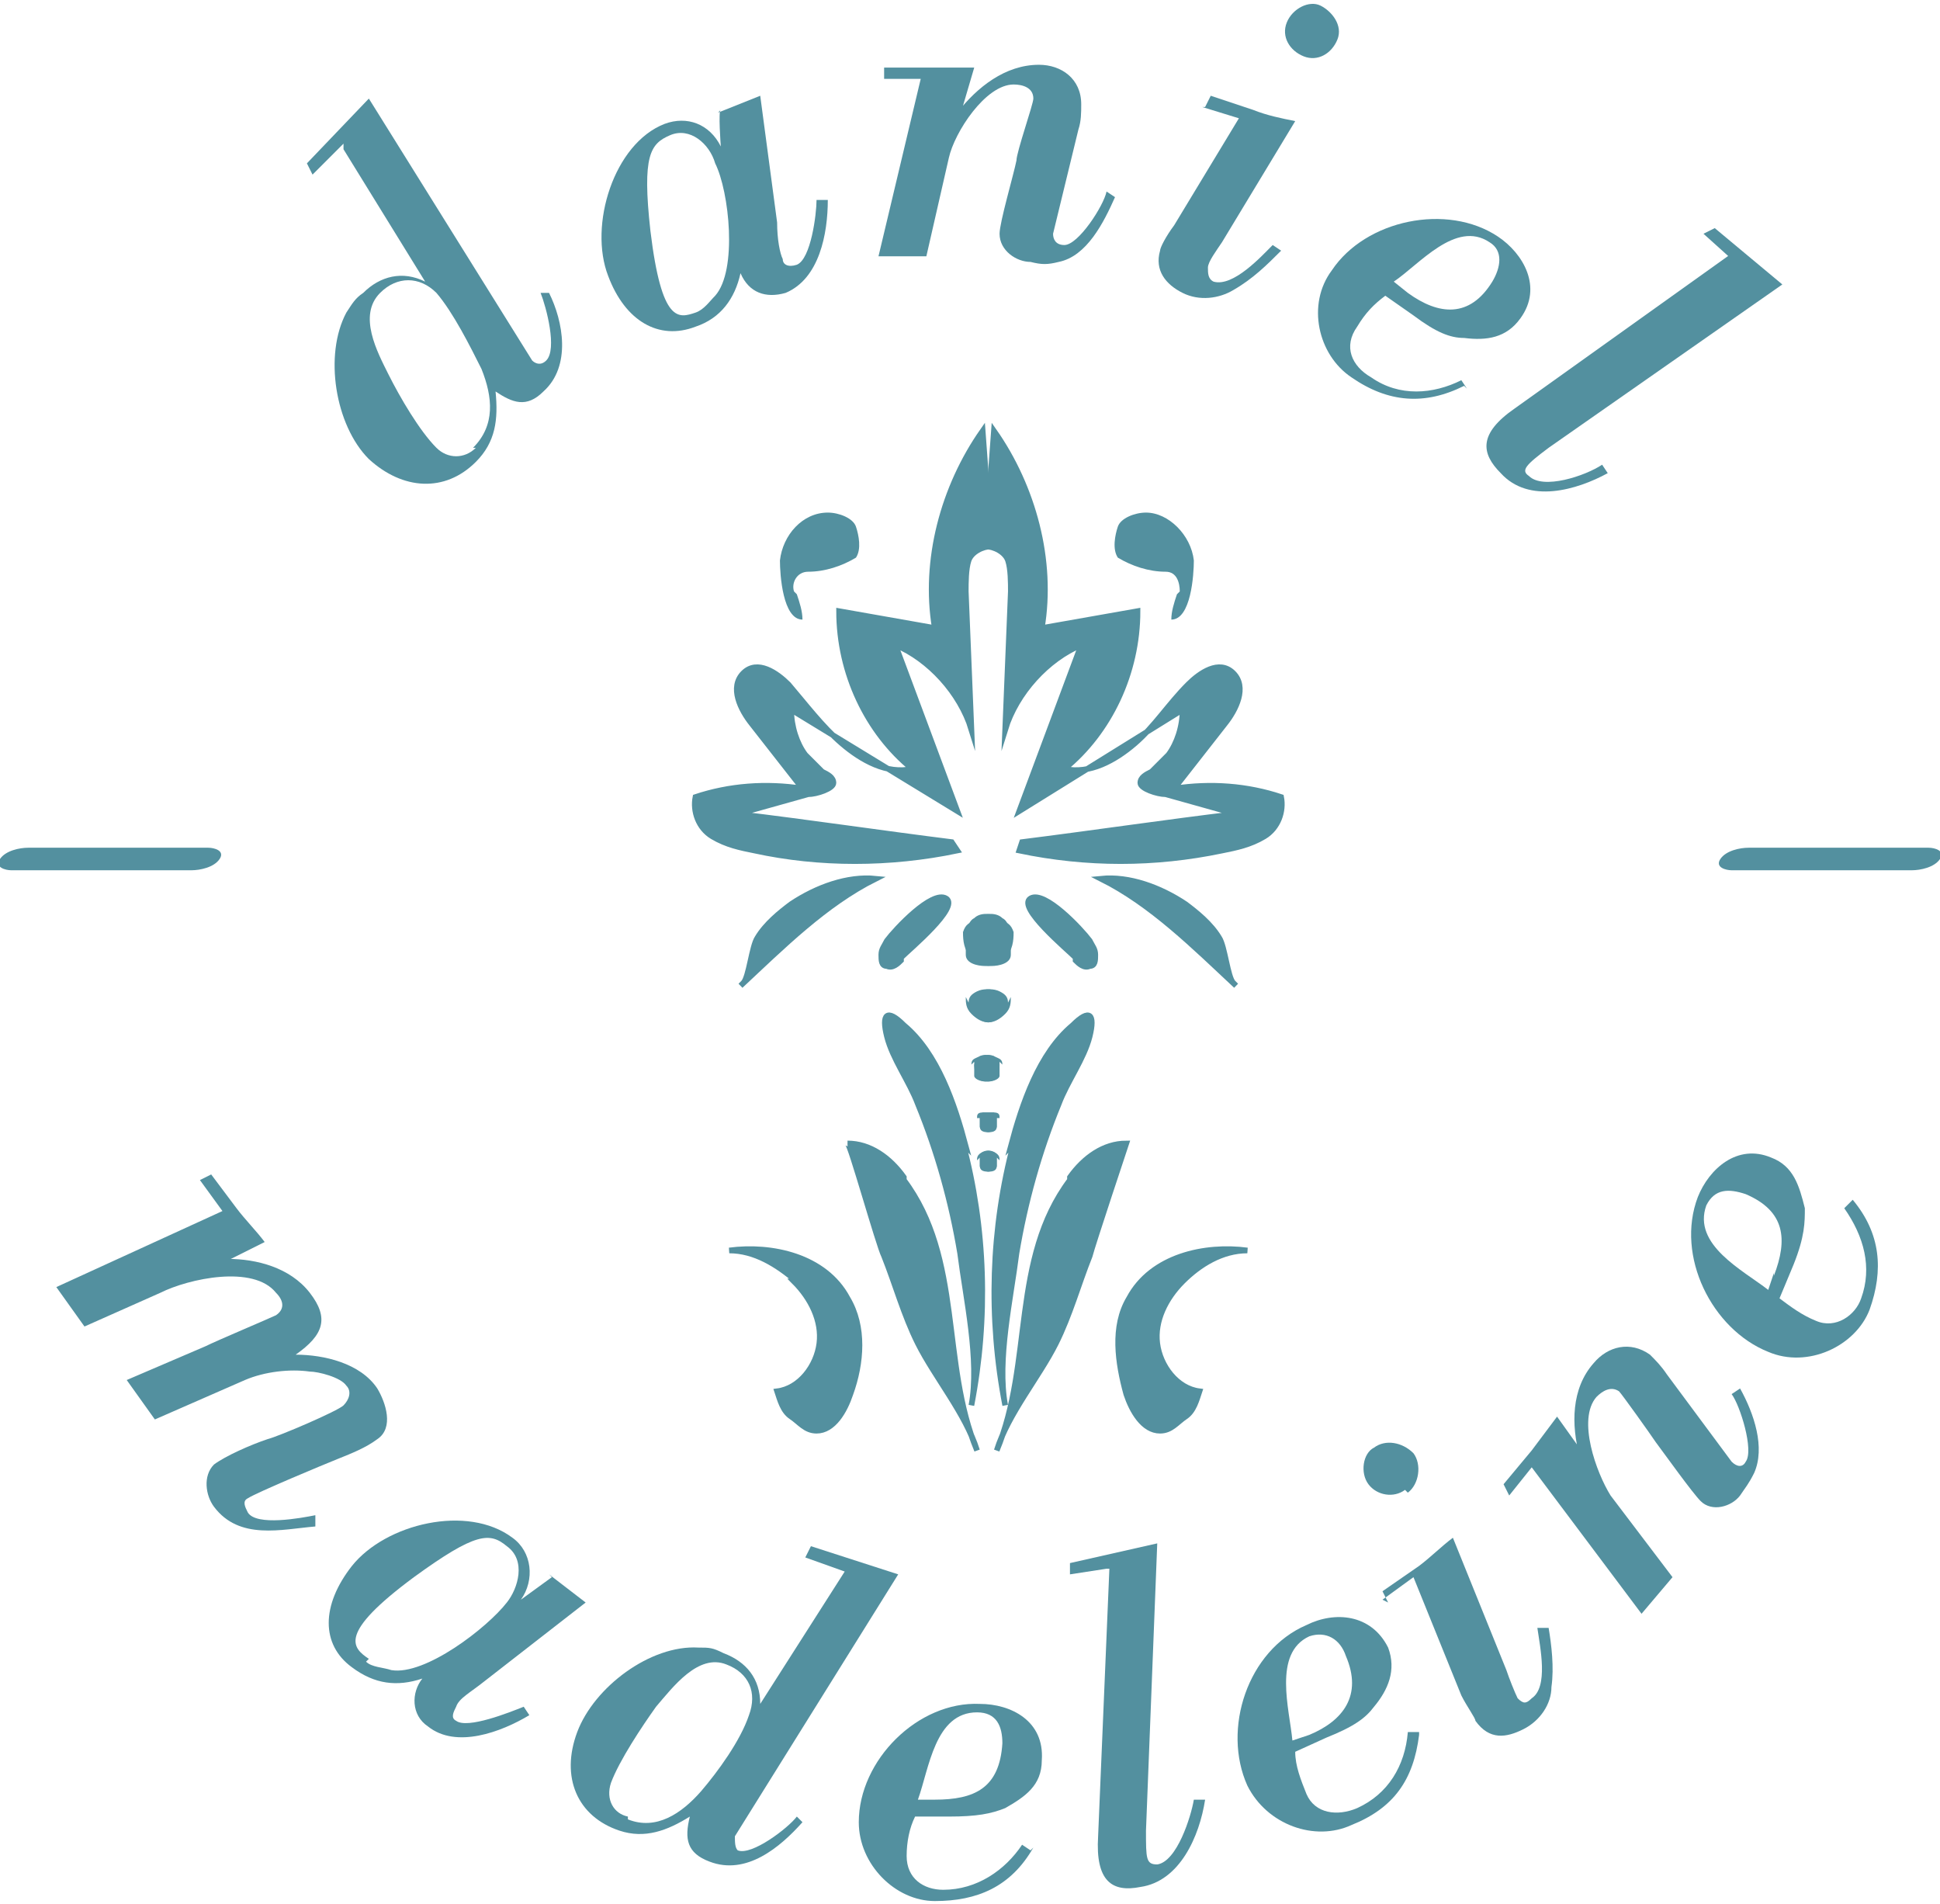 <?xml version="1.0" encoding="UTF-8"?>
<svg id="Calque_2" data-name="Calque 2" xmlns="http://www.w3.org/2000/svg" version="1.1" viewBox="0 0 68.9 67.6">
  <defs>
    <style>
      .cls-1 {
        stroke-width: 0px;
      }

      .cls-1, .cls-2 {
        fill: #53909f;
      }

      .cls-2 {
        stroke: #53909f;
        stroke-miterlimit: 10;
        stroke-width: .2px;
      }
    </style>
  </defs>
  <g id="Calque_1-2" data-name="Calque 1-2">
    <g>
      <path class="cls-2" d="M28.2,45.5c.6.6,1,1.4.9,2.2s-.7,1.6-1.5,1.7c.1.3.2.7.5.9s.5.5.9.5c.6,0,1-.7,1.2-1.3.4-1.1.5-2.4-.1-3.4-.8-1.5-2.7-1.9-4.2-1.7.9,0,1.7.5,2.4,1.1h0Z"/>
      <path class="cls-2" d="M32.1,41.8c-.5-.7-1.2-1.2-2-1.2.1,0,1.1,3.6,1.3,4,.4,1,.7,2.1,1.2,3.1.6,1.2,1.7,2.5,2.1,3.8-1.3-3.1-.5-6.8-2.6-9.6h0Z"/>
      <path class="cls-2" d="M34.2,40.6c.8,3,.9,6.2.3,9.3.3-1.6-.2-3.8-.4-5.4-.3-1.8-.8-3.6-1.5-5.3-.3-.8-.9-1.6-1.1-2.4s0-1,.6-.4c1.2,1,1.8,2.8,2.2,4.3Z"/>
      <path class="cls-2" d="M32,34.1c-.1.1-.3.3-.5.2-.2,0-.2-.2-.2-.4s.1-.3.2-.5c.3-.4,1.6-1.8,2.1-1.5.5.3-1.3,1.8-1.6,2.1h0Z"/>
      <path class="cls-2" d="M26.4,34.9c.2-.2.3-1.3.5-1.6.3-.5.8-.9,1.2-1.2.9-.6,2-1,3-.9-1.8.9-3.3,2.4-4.8,3.8Z"/>
      <path class="cls-2" d="M34,30.2c-2.4.5-4.9.5-7.2,0-.5-.1-1-.2-1.5-.5s-.7-.9-.6-1.4c1.2-.4,2.5-.5,3.8-.3l-1.8-2.3c-.4-.5-.8-1.3-.3-1.8.5-.5,1.2,0,1.6.4.6.7,1.2,1.5,1.9,2.1s1.6,1.1,2.5.9c-1.6-1.3-2.6-3.4-2.6-5.6l3.4.6h0c-.4-2.4.3-5,1.7-7l.3,4.1s0,0,0,0c-.3,0-.7.2-.8.5s-.1.8-.1,1.1l.2,4.9h0c-.4-1.3-1.5-2.5-2.7-3l2.2,5.9-5.9-3.6c0,.6.2,1.2.5,1.6.2.2.4.4.6.6.2.1.4.2.4.4s-.6.4-.9.4l-2.5.7c2.5.3,5.2.7,7.6,1h0Z"/>
      <path class="cls-1" d="M28.2,21c-.1-.3.1-.7.5-.7.6,0,1.2-.2,1.7-.5.2-.3.1-.8,0-1.1s-.6-.5-1-.5c-.9,0-1.6.8-1.7,1.7,0,.5.1,2.1.8,2.1,0-.3-.1-.6-.2-.9Z"/>
      <path class="cls-1" d="M34.4,35.6c0-.2.1-.3.3-.4s.5-.1.7,0c.1,0,.2.2.2.3,0,.2,0,.4,0,.5s-.3.3-.5.3c-.2,0-.4-.1-.6-.3s-.2-.4-.2-.6"/>
      <path class="cls-1" d="M34.5,37.8c0-.2.1-.2.3-.3s.4,0,.5,0c0,0,.1.2.2.3,0,.1,0,.3,0,.4s-.2.2-.4.2c-.2,0-.3,0-.4-.2s-.1-.3-.1-.5"/>
      <path class="cls-1" d="M34.7,39.7c0-.1,0-.2.2-.2s.3,0,.4,0c0,0,.1.1.1.2,0,.1,0,.2,0,.3s-.2.2-.3.2-.3,0-.3-.2,0-.2,0-.3"/>
      <path class="cls-1" d="M34.7,41.2c0-.1,0-.2.2-.3s.3,0,.4,0c0,0,.1.1.1.2,0,.1,0,.2,0,.3s-.2.2-.3.2-.3,0-.3-.2,0-.2,0-.3"/>
      <path class="cls-1" d="M34.2,33.1c.1-.3.2-.3.5-.5s.7-.2.9,0c.2.1.2.3.3.5,0,.3,0,.5,0,.8s-.4.4-.7.4c-.3,0-.6-.1-.8-.4s-.2-.6-.2-.9"/>
      <path class="cls-2" d="M42,45.5c-.6.6-1,1.4-.9,2.2s.7,1.6,1.5,1.7c-.1.3-.2.7-.5.9s-.5.5-.9.5c-.6,0-1-.7-1.2-1.3-.3-1.1-.5-2.4.1-3.4.8-1.5,2.7-1.9,4.2-1.7-.9,0-1.7.5-2.3,1.1h0Z"/>
      <path class="cls-2" d="M38,41.8c.5-.7,1.2-1.2,2-1.2,0,0-1.2,3.6-1.3,4-.4,1-.7,2.1-1.2,3.1-.6,1.2-1.7,2.5-2.1,3.8,1.3-3.1.5-6.8,2.6-9.6h0Z"/>
      <path class="cls-2" d="M36,40.6c-.8,3-.9,6.2-.3,9.3-.3-1.6.2-3.8.4-5.4.3-1.8.8-3.6,1.5-5.3.3-.8.9-1.6,1.1-2.4s0-1-.6-.4c-1.2,1-1.8,2.8-2.2,4.3Z"/>
      <path class="cls-2" d="M38.2,34.1c.1.1.3.3.5.2.2,0,.2-.2.2-.4s-.1-.3-.2-.5c-.3-.4-1.6-1.8-2.1-1.5-.5.3,1.3,1.8,1.6,2.1h0Z"/>
      <path class="cls-2" d="M43.8,34.9c-.2-.2-.3-1.3-.5-1.6-.3-.5-.8-.9-1.2-1.2-.9-.6-2-1-3-.9,1.8.9,3.3,2.4,4.8,3.8Z"/>
      <path class="cls-2" d="M36.2,30.2c2.4.5,4.8.5,7.2,0,.5-.1,1-.2,1.5-.5s.7-.9.6-1.4c-1.2-.4-2.5-.5-3.8-.3l1.8-2.3c.4-.5.8-1.3.3-1.8-.5-.5-1.2,0-1.6.4-.7.7-1.2,1.5-1.9,2.1s-1.6,1.1-2.5.9c1.6-1.3,2.6-3.4,2.6-5.6l-3.4.6h0c.4-2.4-.3-5-1.7-7l-.3,4.1s0,0,0,0c.3,0,.7.2.8.5s.1.8.1,1.1l-.2,4.9h0c.4-1.3,1.5-2.5,2.7-3l-2.2,5.9,5.8-3.6c0,.6-.2,1.2-.5,1.6-.2.2-.4.4-.6.6-.2.1-.4.2-.4.4s.6.4.9.4l2.5.7c-2.5.3-5.2.7-7.6,1h0Z"/>
      <path class="cls-1" d="M41.9,21c0-.3-.1-.7-.5-.7-.6,0-1.2-.2-1.7-.5-.2-.3-.1-.8,0-1.1s.6-.5,1-.5c.8,0,1.6.8,1.7,1.7,0,.5-.1,2.1-.8,2.1,0-.3.1-.6.2-.9Z"/>
      <path class="cls-1" d="M35.8,35.6c0-.2-.1-.3-.3-.4s-.5-.1-.7,0c-.1,0-.2.2-.2.3,0,.2,0,.4,0,.5s.3.3.5.3c.2,0,.4-.1.6-.3s.2-.4.2-.6"/>
      <path class="cls-1" d="M35.6,37.8c0-.2-.1-.2-.3-.3s-.4,0-.5,0c0,0-.1.2-.2.3,0,.1,0,.3,0,.4s.2.2.4.2c.2,0,.3,0,.4-.2s.1-.3.1-.5"/>
      <path class="cls-1" d="M35.5,39.7c0-.1,0-.2-.2-.2s-.3,0-.4,0c0,0-.1.1-.1.2,0,.1,0,.2,0,.3s.2.2.3.2.3,0,.3-.2,0-.2,0-.3"/>
      <path class="cls-1" d="M35.5,41.2c0-.1,0-.2-.2-.3s-.3,0-.4,0c0,0-.1.1-.1.2,0,.1,0,.2,0,.3s.2.2.3.2.3,0,.3-.2,0-.2,0-.3"/>
      <path class="cls-1" d="M36,33.1c-.1-.3-.2-.3-.5-.5s-.7-.2-.9,0c-.2.1-.2.3-.3.5,0,.3,0,.5,0,.8s.4.4.7.4c.3,0,.6-.1.8-.4s.2-.6.2-.9"/>
      <path class="cls-1" d="M7.4,30.1H1c-.3,0-.8.1-1,.4s.2.4.4.4h6.4c.3,0,.8-.1,1-.4s-.2-.4-.4-.4h0Z"/>
      <path class="cls-1" d="M68.5,30.1h-6.4c-.3,0-.8.1-1,.4s.2.4.4.4h6.4c.3,0,.8-.1,1-.4s-.2-.4-.4-.4h0Z"/>
      <g>
        <path class="cls-1" d="M8.1,44.7h0c1,0,2.2.3,2.9,1.2.7.9.5,1.5-.5,2.2,1,0,2.3.3,2.9,1.2.3.5.6,1.4,0,1.8-.4.3-.9.5-1.4.7-.5.2-2.9,1.2-3.2,1.4-.2.1-.1.3,0,.5.3.5,1.9.2,2.4.1v.4c-1.2.1-2.7.5-3.6-.7-.3-.4-.4-1.1,0-1.5.4-.3,1.3-.7,1.9-.9.4-.1,2.5-1,2.7-1.2.2-.2.3-.5.1-.7-.2-.3-1-.5-1.3-.5-.7-.1-1.6,0-2.3.3l-3.2,1.4-1-1.4,2.8-1.2c.4-.2,2.3-1,2.5-1.1.3-.2.3-.5,0-.8-.8-1-3.1-.5-4.1,0l-2.7,1.2-1-1.4,5.9-2.7-.8-1.1.4-.2.9,1.2c.3.4.7.8,1,1.2l-1.4.7h0Z"/>
        <path class="cls-1" d="M19.5,55.9l1.3,1-3.6,2.8c-.5.4-.9.6-1,.9-.1.2-.2.4,0,.5.4.3,1.9-.3,2.4-.5l.2.3c-1,.6-2.6,1.2-3.6.4-.6-.4-.6-1.2-.2-1.7-.9.3-1.7.2-2.5-.4-1.1-.8-1.1-2.2,0-3.6,1.2-1.5,4.1-2.2,5.7-1,.7.5.8,1.5.3,2.2h0s1.1-.8,1.1-.8h0ZM13,59c.2.2.6.2.9.3,1.2.2,3.4-1.5,4.1-2.4.4-.5.7-1.5,0-2-.6-.5-1.1-.5-3.3,1.1-2.7,2-2.2,2.5-1.6,2.9Z"/>
        <path class="cls-1" d="M30,55.8l-1.4-.5.2-.4,3.1,1-5.8,9.3c0,.2,0,.4.1.5.5.2,1.8-.8,2.1-1.2l.2.2c-.8.9-2,1.9-3.3,1.4-.8-.3-.9-.8-.7-1.6-.8.5-1.6.8-2.5.5-1.5-.5-2.1-1.9-1.5-3.5.6-1.6,2.6-3.1,4.3-3,.4,0,.5,0,.9.2.8.3,1.3.9,1.3,1.8l3-4.7h0ZM22.3,64.6c1,.4,1.9-.2,2.6-1,.6-.7,1.4-1.8,1.7-2.7.3-.8,0-1.5-.8-1.8-1-.4-1.9.8-2.5,1.5-.5.7-1.3,1.9-1.6,2.7-.2.6.1,1.1.6,1.2Z"/>
        <path class="cls-1" d="M36.7,65.6c-.8,1.4-2,1.9-3.5,1.9-1.4,0-2.7-1.3-2.7-2.8,0-2.2,2.1-4.3,4.3-4.2,1.1,0,2.3.6,2.2,2,0,.9-.6,1.3-1.3,1.7-.5.2-1,.3-2,.3h-1.2c-.2.4-.3.9-.3,1.4,0,.8.6,1.2,1.3,1.2,1.2,0,2.2-.7,2.8-1.6l.3.2h0ZM33.2,63.9c1.4,0,2.3-.4,2.4-2,0-.6-.2-1.1-.9-1.1-1.5,0-1.7,2-2.1,3.1h.6Z"/>
        <path class="cls-1" d="M39.3,55.7l-1.3.2v-.4s3.1-.7,3.1-.7l-.4,10.2c0,1,0,1.2.4,1.2.7-.1,1.2-1.7,1.3-2.3h.4c-.2,1.3-.9,2.9-2.3,3.1-1,.2-1.6-.2-1.5-1.8l.4-9.5h0Z"/>
        <path class="cls-1" d="M50.4,61.6c-.2,1.6-.9,2.6-2.4,3.2-1.3.6-3,0-3.7-1.4-.9-2,0-4.8,2.1-5.7,1-.5,2.3-.4,2.9.8.3.8,0,1.5-.5,2.1-.3.4-.7.7-1.7,1.1l-1.1.5c0,.5.2,1,.4,1.5.3.7,1.1.8,1.8.5,1.1-.5,1.7-1.5,1.8-2.7h.4ZM46.5,61.6c1.2-.5,1.9-1.4,1.3-2.8-.2-.6-.7-.9-1.3-.7-1.3.6-.7,2.6-.6,3.7l.6-.2Z"/>
        <path class="cls-1" d="M49.9,52.9c-.4.3-1,.2-1.3-.2-.3-.4-.2-1.1.2-1.3.4-.3,1-.2,1.4.2.3.4.2,1.1-.2,1.4ZM49.3,56.9l-.2-.4,1.3-.9c.4-.3.8-.7,1.2-1l1.9,4.7c.1.3.3.8.4,1,.2.2.3.2.5,0,.6-.4.3-1.8.2-2.5h.4c.1.6.2,1.4.1,2.1,0,.6-.4,1.2-1,1.5-.6.3-1.2.4-1.7-.3,0-.1-.3-.5-.5-.9l-1.7-4.2-1.1.8h0Z"/>
        <path class="cls-1" d="M56.1,51.7h0c-.3-1.1-.3-2.4.5-3.3.5-.6,1.3-.8,2-.3.2.2.4.4.6.7l2.3,3.1c.2.2.4.2.5,0,.3-.4-.2-2-.5-2.4l.3-.2c.5.9.9,2.1.5,3-.2.4-.3.5-.5.8-.3.4-1,.6-1.4.2-.3-.3-1.3-1.7-1.6-2.1-.2-.3-1.2-1.7-1.3-1.8-.3-.2-.6,0-.8.2-.7.8,0,2.7.5,3.5l2.2,2.9-1.1,1.3-3.9-5.2-.8,1-.2-.4,1-1.2c.3-.4.6-.8.9-1.2l1,1.4h0Z"/>
        <path class="cls-1" d="M65.8,42.6c1,1.2,1.1,2.5.6,3.9-.5,1.3-2.2,2.1-3.6,1.5-2-.8-3.3-3.4-2.5-5.5.4-1,1.4-1.9,2.6-1.4.8.3,1,1,1.2,1.8,0,.5,0,1-.4,2l-.5,1.2c.4.3.8.6,1.3.8.7.3,1.4-.2,1.6-.8.4-1.1.1-2.2-.6-3.2l.3-.3h0ZM63,45.3c.5-1.3.4-2.3-1-2.9-.6-.2-1.1-.2-1.4.4-.5,1.4,1.3,2.3,2.2,3l.2-.6Z"/>
      </g>
      <g>
        <path class="cls-1" d="M12.2,5.1l-1.1,1.1-.2-.4,2.2-2.3,5.8,9.3c.1.1.3.2.5,0,.4-.4,0-1.9-.2-2.4h.3c.5,1,.8,2.6-.2,3.5-.6.6-1.1.4-1.7,0,.1,1,0,1.8-.7,2.5-1.1,1.1-2.6,1-3.8-.1-1.2-1.2-1.6-3.7-.8-5.2.2-.3.3-.5.6-.7.6-.6,1.4-.8,2.2-.4l-2.9-4.7h0ZM16.8,15.9c.8-.8.7-1.8.3-2.8-.4-.8-1-2-1.6-2.7-.6-.6-1.4-.6-2,0-.8.8-.1,2.1.3,2.9.4.8,1.1,2,1.7,2.6.4.4,1,.4,1.4,0h0Z"/>
        <path class="cls-1" d="M25.5,4l1.5-.6.6,4.5c0,.6.1,1.1.2,1.3,0,.2.2.3.5.2.5-.2.7-1.8.7-2.3h.4c0,1.2-.3,2.8-1.5,3.3-.7.2-1.3,0-1.6-.7-.2.9-.7,1.6-1.6,1.9-1.3.5-2.5-.2-3.1-1.8-.7-1.8.2-4.7,2-5.4.8-.3,1.6,0,2,.8h0s-.1-1.3,0-1.3ZM24.7,11.1c.3-.1.5-.4.7-.6.8-.9.5-3.7,0-4.7-.2-.7-.9-1.3-1.6-1-.7.3-1,.7-.7,3.4.4,3.3,1,3.1,1.6,2.9h0Z"/>
        <path class="cls-1" d="M34,4h0c.7-.9,1.7-1.7,2.9-1.7.8,0,1.5.5,1.5,1.4,0,.3,0,.6-.1.9l-.9,3.7c0,.2.1.4.4.4.5,0,1.4-1.4,1.5-1.9l.3.2c-.4.9-1,2.1-2,2.3-.4.1-.6.1-1,0-.5,0-1.1-.4-1.1-1,0-.4.5-2.1.6-2.6,0-.3.6-2,.6-2.2,0-.4-.4-.5-.7-.5-1,0-2.1,1.7-2.3,2.6l-.8,3.5h-1.7s1.5-6.3,1.5-6.3h-1.3v-.4h1.7c.5,0,1,0,1.5,0l-.5,1.7h0Z"/>
        <path class="cls-1" d="M42.8,3.8l.2-.4,1.5.5c.5.2,1,.3,1.5.4l-2.6,4.3c-.2.3-.5.7-.5.9,0,.2,0,.4.2.5.7.2,1.7-.9,2.1-1.3l.3.2c-.5.5-1,1-1.7,1.4-.5.3-1.2.4-1.8.1-.6-.3-1-.8-.8-1.5,0-.1.2-.5.5-.9l2.3-3.8-1.3-.4h0ZM46.3,2c-.5-.2-.8-.7-.6-1.2.2-.5.8-.8,1.2-.6s.8.7.6,1.2c-.2.5-.7.8-1.2.6Z"/>
        <path class="cls-1" d="M52,13.7c-1.4.7-2.7.6-4-.3-1.2-.8-1.6-2.6-.7-3.8,1.2-1.8,4.1-2.4,5.9-1.2.9.6,1.6,1.8.8,2.9-.5.7-1.2.8-2,.7-.5,0-1-.2-1.8-.8l-1-.7c-.4.3-.7.6-1,1.1-.5.7-.2,1.4.5,1.8,1,.7,2.2.6,3.2.1l.2.3h0ZM50,10.4c1.1.8,2.2.9,3-.4.3-.5.4-1.1-.1-1.4-1.2-.8-2.5.8-3.4,1.4l.5.4h0Z"/>
        <path class="cls-1" d="M61.5,9.2l-1-.9.4-.2,2.4,2-8.3,5.8c-.8.6-1,.8-.7,1,.5.5,2,0,2.6-.4l.2.3c-1.1.6-2.8,1.1-3.8,0-.7-.7-.8-1.4.5-2.3l7.7-5.5h0Z"/>
      </g>
    </g>
  </g>
</svg>